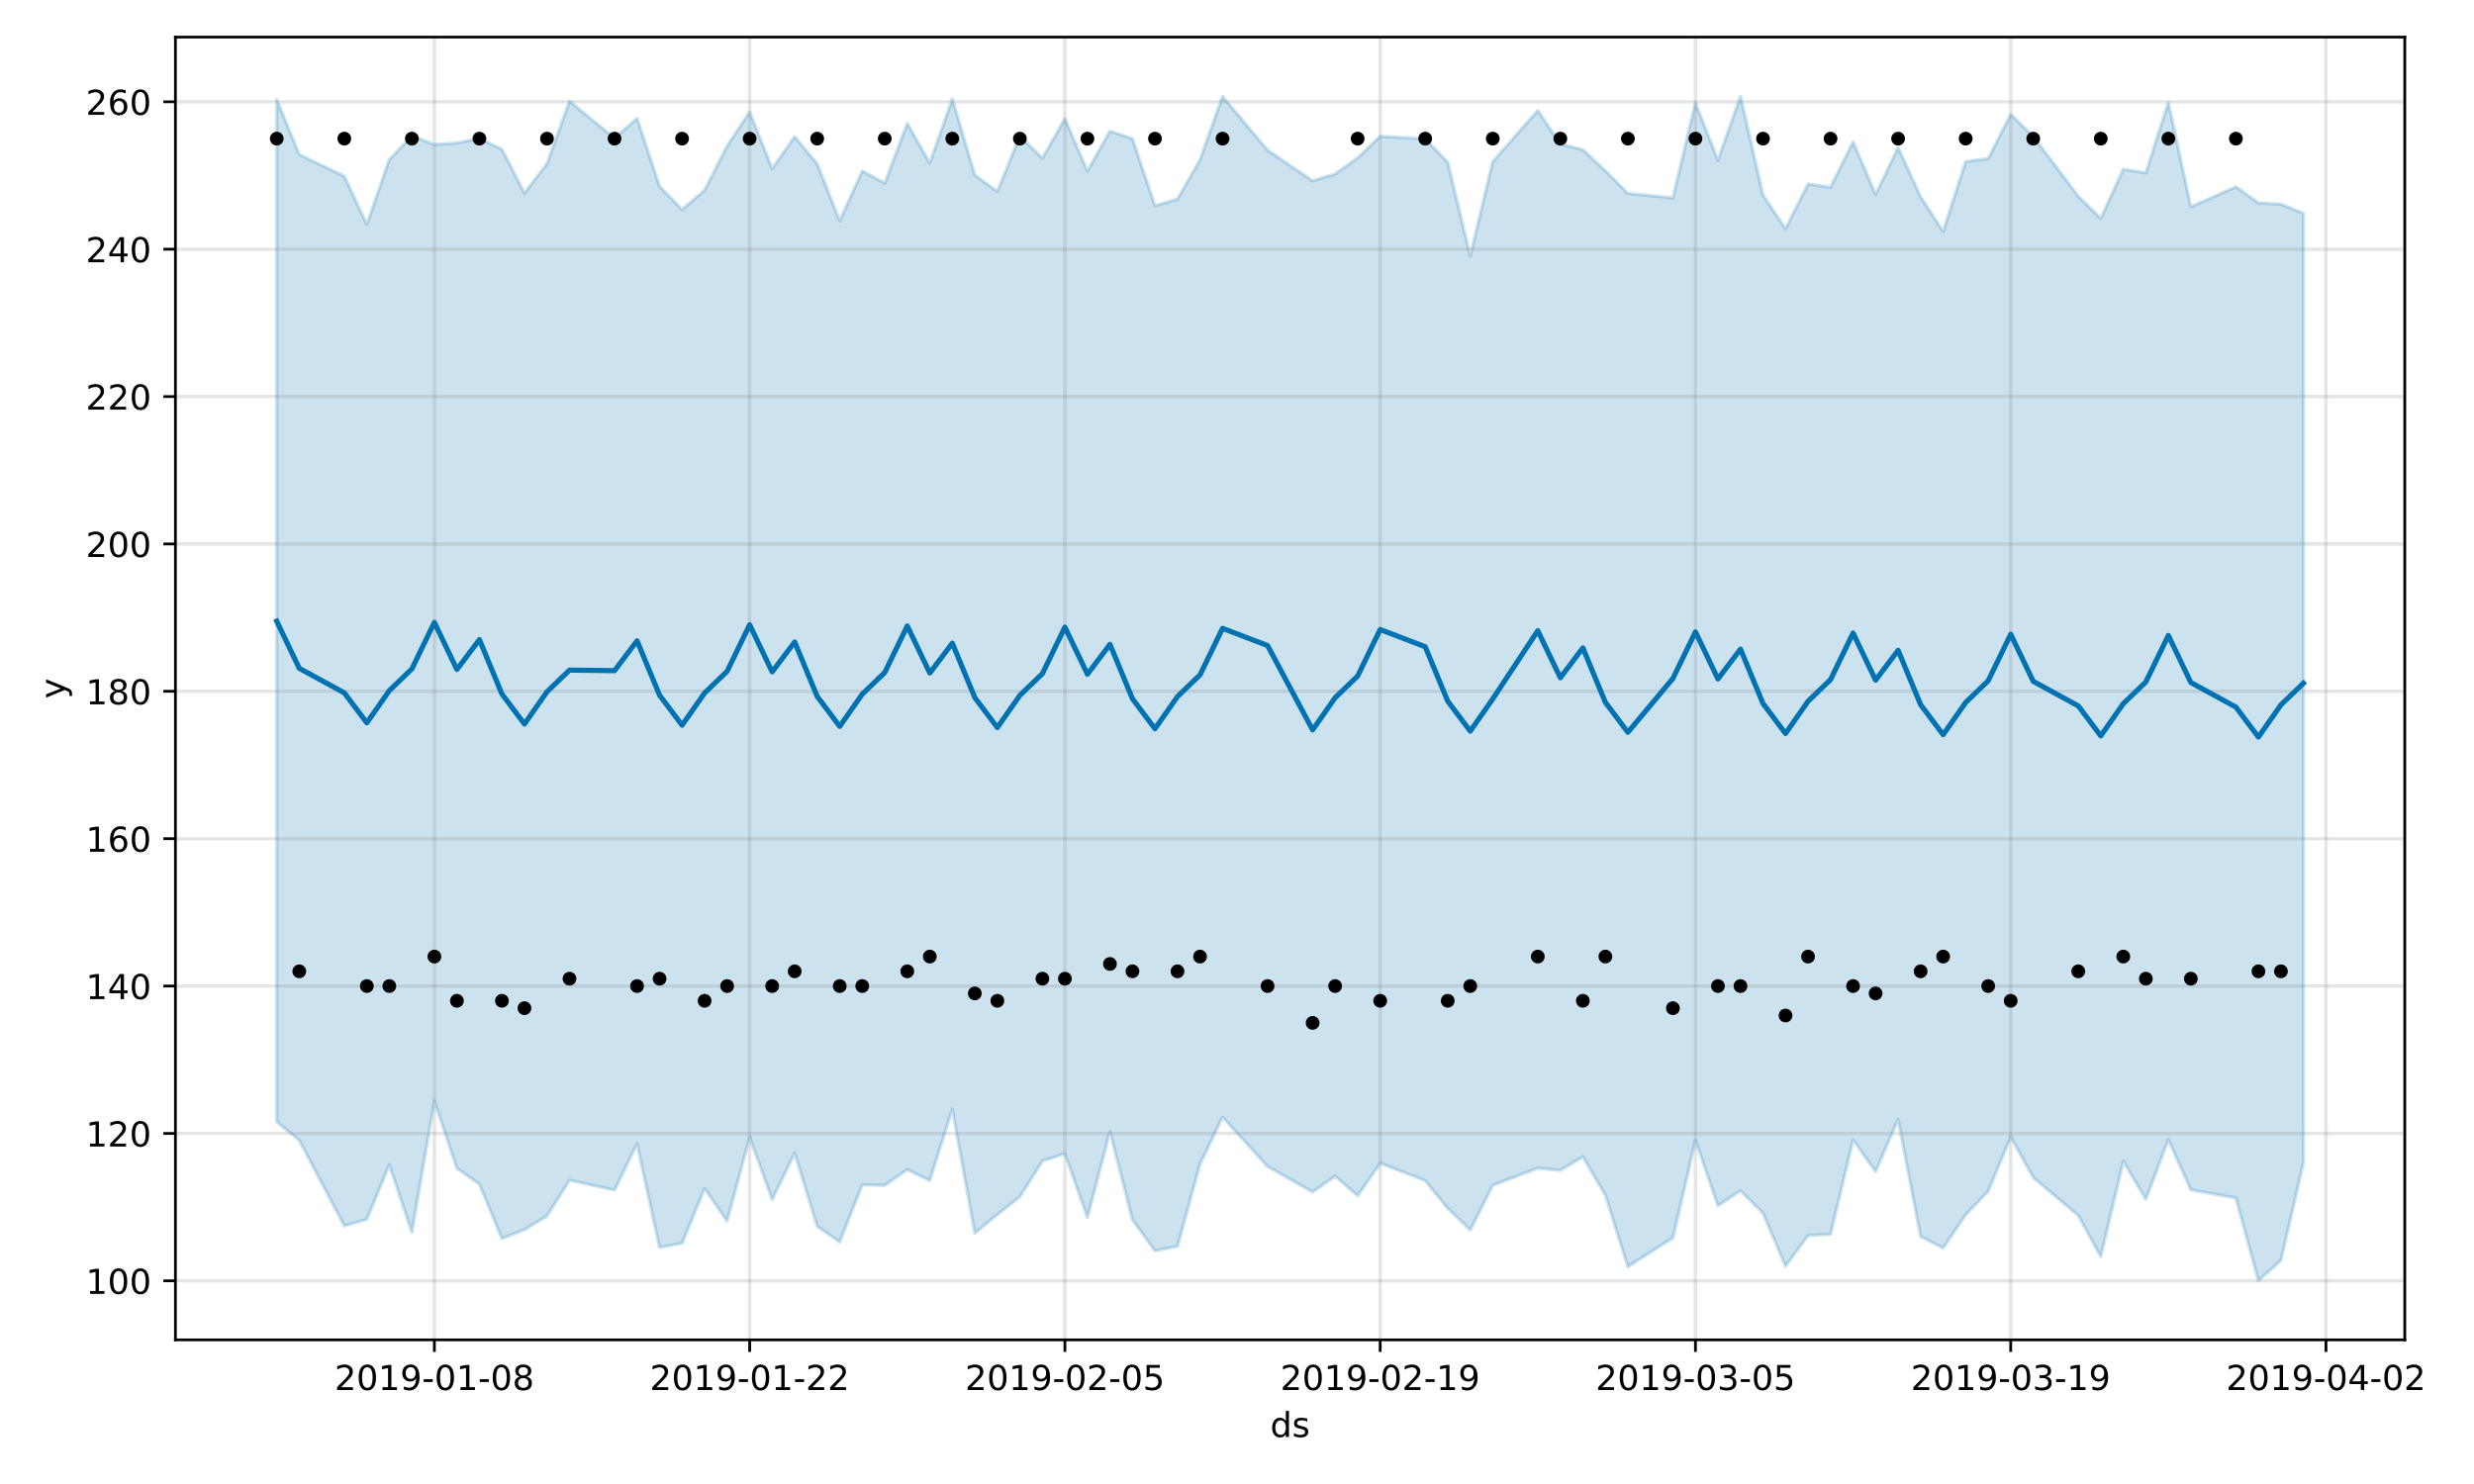 <?xml version="1.0" encoding="utf-8" standalone="no"?>
<!DOCTYPE svg PUBLIC "-//W3C//DTD SVG 1.1//EN"
  "http://www.w3.org/Graphics/SVG/1.1/DTD/svg11.dtd">
<!-- Created with matplotlib (https://matplotlib.org/) -->
<svg height="432pt" version="1.1" viewBox="0 0 720 432" width="720pt" xmlns="http://www.w3.org/2000/svg" xmlns:xlink="http://www.w3.org/1999/xlink">
 <defs>
  <style type="text/css">
*{stroke-linecap:butt;stroke-linejoin:round;}
  </style>
 </defs>
 <g id="figure_1">
  <g id="patch_1">
   <path d="M 0 432 
L 720 432 
L 720 0 
L 0 0 
z
" style="fill:#ffffff;"/>
  </g>
  <g id="axes_1">
   <g id="patch_2">
    <path d="M 51.05 390.04 
L 699.857 390.04 
L 699.857 10.8 
L 51.05 10.8 
z
" style="fill:#ffffff;"/>
   </g>
   <g id="PolyCollection_1">
    <defs>
     <path d="M 80.541 -403.03 
L 80.541 -105.46 
L 87.095 -100.039 
L 100.202 -75.129 
L 106.756 -77.044 
L 113.309 -92.947 
L 119.863 -73.281 
L 126.417 -111.48 
L 132.97 -91.926 
L 139.524 -87.283 
L 146.077 -71.433 
L 152.631 -74.046 
L 159.185 -78.02 
L 165.738 -88.431 
L 178.845 -85.555 
L 185.399 -98.997 
L 191.953 -68.84 
L 198.506 -70.115 
L 205.06 -86.053 
L 211.613 -76.535 
L 218.167 -100.979 
L 224.721 -82.832 
L 231.274 -96.32 
L 237.828 -75 
L 244.381 -70.479 
L 250.935 -87.095 
L 257.489 -86.94 
L 264.042 -91.542 
L 270.596 -88.337 
L 277.15 -109.154 
L 283.703 -73.017 
L 290.257 -78.432 
L 296.81 -83.593 
L 303.364 -94.031 
L 309.918 -96.159 
L 316.471 -77.633 
L 323.025 -102.592 
L 329.578 -76.885 
L 336.132 -67.895 
L 342.686 -69.216 
L 349.239 -93.147 
L 355.793 -106.796 
L 368.9 -92.428 
L 382.007 -85.01 
L 388.561 -89.626 
L 395.114 -83.886 
L 401.668 -93.404 
L 414.775 -88.315 
L 421.329 -80.243 
L 427.883 -73.927 
L 434.436 -86.96 
L 447.543 -91.951 
L 454.097 -91.284 
L 460.651 -95.271 
L 467.204 -84.074 
L 473.758 -63.28 
L 486.865 -71.653 
L 493.419 -100.089 
L 499.972 -80.992 
L 506.526 -85.397 
L 513.079 -78.845 
L 519.633 -63.409 
L 526.187 -72.339 
L 532.74 -72.717 
L 539.294 -100.194 
L 545.847 -90.958 
L 552.401 -106.144 
L 558.955 -72.054 
L 565.508 -68.696 
L 572.062 -78.36 
L 578.616 -85.208 
L 585.169 -101.041 
L 591.723 -89.226 
L 604.83 -78.15 
L 611.384 -66.229 
L 617.937 -93.939 
L 624.491 -82.879 
L 631.044 -100.218 
L 637.598 -85.642 
L 650.705 -83.25 
L 657.259 -59.198 
L 663.812 -65.113 
L 670.366 -93.577 
L 670.366 -369.866 
L 670.366 -369.866 
L 663.812 -372.567 
L 657.259 -372.938 
L 650.705 -377.635 
L 637.598 -371.772 
L 631.044 -402.118 
L 624.491 -381.661 
L 617.937 -382.753 
L 611.384 -368.405 
L 604.83 -374.875 
L 591.723 -392.244 
L 585.169 -398.717 
L 578.616 -385.826 
L 572.062 -384.979 
L 565.508 -364.605 
L 558.955 -374.681 
L 552.401 -389.046 
L 545.847 -375.37 
L 539.294 -390.71 
L 532.74 -377.487 
L 526.187 -378.436 
L 519.633 -365.385 
L 513.079 -375.199 
L 506.526 -403.962 
L 499.972 -385.351 
L 493.419 -402.072 
L 486.865 -374.401 
L 473.758 -375.692 
L 467.204 -382.285 
L 460.651 -388.446 
L 454.097 -390.025 
L 447.543 -399.835 
L 434.436 -384.951 
L 427.883 -357.462 
L 421.329 -384.762 
L 414.775 -391.568 
L 401.668 -392.331 
L 395.114 -386.023 
L 388.561 -381.368 
L 382.007 -379.358 
L 368.9 -388.289 
L 355.793 -403.935 
L 349.239 -385.492 
L 342.686 -374.034 
L 336.132 -372.124 
L 329.578 -391.599 
L 323.025 -393.832 
L 316.471 -382.192 
L 309.918 -397.452 
L 303.364 -385.923 
L 296.81 -392.442 
L 290.257 -376.255 
L 283.703 -381.021 
L 277.15 -403.171 
L 270.596 -384.507 
L 264.042 -396.059 
L 257.489 -378.69 
L 250.935 -382.223 
L 244.381 -367.702 
L 237.828 -384.284 
L 231.274 -392.219 
L 224.721 -382.894 
L 218.167 -399.423 
L 211.613 -389.481 
L 205.06 -376.66 
L 198.506 -370.951 
L 191.953 -377.8 
L 185.399 -397.533 
L 178.845 -391.732 
L 165.738 -402.547 
L 159.185 -384.329 
L 152.631 -375.755 
L 146.077 -388.558 
L 139.524 -391.673 
L 132.97 -390.38 
L 126.417 -389.922 
L 119.863 -392.42 
L 113.309 -385.573 
L 106.756 -366.655 
L 100.202 -380.716 
L 87.095 -386.988 
L 80.541 -403.03 
z
" id="m1eba29c463" style="stroke:#0072b2;stroke-opacity:0.2;"/>
    </defs>
    <g clip-path="url(#pa25996c917)">
     <use style="fill:#0072b2;fill-opacity:0.2;stroke:#0072b2;stroke-opacity:0.2;" x="0" xlink:href="#m1eba29c463" y="432"/>
    </g>
   </g>
   <g id="matplotlib.axis_1">
    <g id="xtick_1">
     <g id="line2d_1">
      <path clip-path="url(#pa25996c917)" d="M 126.417 390.04 
L 126.417 10.8 
" style="fill:none;stroke:#808080;stroke-linecap:square;stroke-opacity:0.2;"/>
     </g>
     <g id="line2d_2">
      <defs>
       <path d="M 0 0 
L 0 3.5 
" id="mb885c2f7fc" style="stroke:#000000;stroke-width:0.8;"/>
      </defs>
      <g>
       <use style="stroke:#000000;stroke-width:0.8;" x="126.417" xlink:href="#mb885c2f7fc" y="390.04"/>
      </g>
     </g>
     <g id="text_1">
      <!-- 2019-01-08 -->
      <defs>
       <path d="M 19.188 8.297 
L 53.609 8.297 
L 53.609 0 
L 7.328 0 
L 7.328 8.297 
Q 12.938 14.109 22.625 23.891 
Q 32.328 33.688 34.812 36.531 
Q 39.547 41.844 41.422 45.531 
Q 43.312 49.219 43.312 52.781 
Q 43.312 58.594 39.234 62.25 
Q 35.156 65.922 28.609 65.922 
Q 23.969 65.922 18.812 64.312 
Q 13.672 62.703 7.812 59.422 
L 7.812 69.391 
Q 13.766 71.781 18.938 73 
Q 24.125 74.219 28.422 74.219 
Q 39.75 74.219 46.484 68.547 
Q 53.219 62.891 53.219 53.422 
Q 53.219 48.922 51.531 44.891 
Q 49.859 40.875 45.406 35.406 
Q 44.188 33.984 37.641 27.219 
Q 31.109 20.453 19.188 8.297 
z
" id="DejaVuSans-50"/>
       <path d="M 31.781 66.406 
Q 24.172 66.406 20.328 58.906 
Q 16.5 51.422 16.5 36.375 
Q 16.5 21.391 20.328 13.891 
Q 24.172 6.391 31.781 6.391 
Q 39.453 6.391 43.281 13.891 
Q 47.125 21.391 47.125 36.375 
Q 47.125 51.422 43.281 58.906 
Q 39.453 66.406 31.781 66.406 
z
M 31.781 74.219 
Q 44.047 74.219 50.516 64.516 
Q 56.984 54.828 56.984 36.375 
Q 56.984 17.969 50.516 8.266 
Q 44.047 -1.422 31.781 -1.422 
Q 19.531 -1.422 13.062 8.266 
Q 6.594 17.969 6.594 36.375 
Q 6.594 54.828 13.062 64.516 
Q 19.531 74.219 31.781 74.219 
z
" id="DejaVuSans-48"/>
       <path d="M 12.406 8.297 
L 28.516 8.297 
L 28.516 63.922 
L 10.984 60.406 
L 10.984 69.391 
L 28.422 72.906 
L 38.281 72.906 
L 38.281 8.297 
L 54.391 8.297 
L 54.391 0 
L 12.406 0 
z
" id="DejaVuSans-49"/>
       <path d="M 10.984 1.516 
L 10.984 10.5 
Q 14.703 8.734 18.5 7.812 
Q 22.312 6.891 25.984 6.891 
Q 35.75 6.891 40.891 13.453 
Q 46.047 20.016 46.781 33.406 
Q 43.953 29.203 39.594 26.953 
Q 35.25 24.703 29.984 24.703 
Q 19.047 24.703 12.672 31.312 
Q 6.297 37.938 6.297 49.422 
Q 6.297 60.641 12.938 67.422 
Q 19.578 74.219 30.609 74.219 
Q 43.266 74.219 49.922 64.516 
Q 56.594 54.828 56.594 36.375 
Q 56.594 19.141 48.406 8.859 
Q 40.234 -1.422 26.422 -1.422 
Q 22.703 -1.422 18.891 -0.688 
Q 15.094 0.047 10.984 1.516 
z
M 30.609 32.422 
Q 37.25 32.422 41.125 36.953 
Q 45.016 41.5 45.016 49.422 
Q 45.016 57.281 41.125 61.844 
Q 37.25 66.406 30.609 66.406 
Q 23.969 66.406 20.094 61.844 
Q 16.219 57.281 16.219 49.422 
Q 16.219 41.5 20.094 36.953 
Q 23.969 32.422 30.609 32.422 
z
" id="DejaVuSans-57"/>
       <path d="M 4.891 31.391 
L 31.203 31.391 
L 31.203 23.391 
L 4.891 23.391 
z
" id="DejaVuSans-45"/>
       <path d="M 31.781 34.625 
Q 24.75 34.625 20.719 30.859 
Q 16.703 27.094 16.703 20.516 
Q 16.703 13.922 20.719 10.156 
Q 24.75 6.391 31.781 6.391 
Q 38.812 6.391 42.859 10.172 
Q 46.922 13.969 46.922 20.516 
Q 46.922 27.094 42.891 30.859 
Q 38.875 34.625 31.781 34.625 
z
M 21.922 38.812 
Q 15.578 40.375 12.031 44.719 
Q 8.5 49.078 8.5 55.328 
Q 8.5 64.062 14.719 69.141 
Q 20.953 74.219 31.781 74.219 
Q 42.672 74.219 48.875 69.141 
Q 55.078 64.062 55.078 55.328 
Q 55.078 49.078 51.531 44.719 
Q 48 40.375 41.703 38.812 
Q 48.828 37.156 52.797 32.312 
Q 56.781 27.484 56.781 20.516 
Q 56.781 9.906 50.312 4.234 
Q 43.844 -1.422 31.781 -1.422 
Q 19.734 -1.422 13.25 4.234 
Q 6.781 9.906 6.781 20.516 
Q 6.781 27.484 10.781 32.312 
Q 14.797 37.156 21.922 38.812 
z
M 18.312 54.391 
Q 18.312 48.734 21.844 45.562 
Q 25.391 42.391 31.781 42.391 
Q 38.141 42.391 41.719 45.562 
Q 45.312 48.734 45.312 54.391 
Q 45.312 60.062 41.719 63.234 
Q 38.141 66.406 31.781 66.406 
Q 25.391 66.406 21.844 63.234 
Q 18.312 60.062 18.312 54.391 
z
" id="DejaVuSans-56"/>
      </defs>
      <g transform="translate(97.359 404.638)scale(0.1 -0.1)">
       <use xlink:href="#DejaVuSans-50"/>
       <use x="63.623" xlink:href="#DejaVuSans-48"/>
       <use x="127.246" xlink:href="#DejaVuSans-49"/>
       <use x="190.869" xlink:href="#DejaVuSans-57"/>
       <use x="254.492" xlink:href="#DejaVuSans-45"/>
       <use x="290.576" xlink:href="#DejaVuSans-48"/>
       <use x="354.199" xlink:href="#DejaVuSans-49"/>
       <use x="417.822" xlink:href="#DejaVuSans-45"/>
       <use x="453.906" xlink:href="#DejaVuSans-48"/>
       <use x="517.529" xlink:href="#DejaVuSans-56"/>
      </g>
     </g>
    </g>
    <g id="xtick_2">
     <g id="line2d_3">
      <path clip-path="url(#pa25996c917)" d="M 218.167 390.04 
L 218.167 10.8 
" style="fill:none;stroke:#808080;stroke-linecap:square;stroke-opacity:0.2;"/>
     </g>
     <g id="line2d_4">
      <g>
       <use style="stroke:#000000;stroke-width:0.8;" x="218.167" xlink:href="#mb885c2f7fc" y="390.04"/>
      </g>
     </g>
     <g id="text_2">
      <!-- 2019-01-22 -->
      <g transform="translate(189.109 404.638)scale(0.1 -0.1)">
       <use xlink:href="#DejaVuSans-50"/>
       <use x="63.623" xlink:href="#DejaVuSans-48"/>
       <use x="127.246" xlink:href="#DejaVuSans-49"/>
       <use x="190.869" xlink:href="#DejaVuSans-57"/>
       <use x="254.492" xlink:href="#DejaVuSans-45"/>
       <use x="290.576" xlink:href="#DejaVuSans-48"/>
       <use x="354.199" xlink:href="#DejaVuSans-49"/>
       <use x="417.822" xlink:href="#DejaVuSans-45"/>
       <use x="453.906" xlink:href="#DejaVuSans-50"/>
       <use x="517.529" xlink:href="#DejaVuSans-50"/>
      </g>
     </g>
    </g>
    <g id="xtick_3">
     <g id="line2d_5">
      <path clip-path="url(#pa25996c917)" d="M 309.918 390.04 
L 309.918 10.8 
" style="fill:none;stroke:#808080;stroke-linecap:square;stroke-opacity:0.2;"/>
     </g>
     <g id="line2d_6">
      <g>
       <use style="stroke:#000000;stroke-width:0.8;" x="309.918" xlink:href="#mb885c2f7fc" y="390.04"/>
      </g>
     </g>
     <g id="text_3">
      <!-- 2019-02-05 -->
      <defs>
       <path d="M 10.797 72.906 
L 49.516 72.906 
L 49.516 64.594 
L 19.828 64.594 
L 19.828 46.734 
Q 21.969 47.469 24.109 47.828 
Q 26.266 48.188 28.422 48.188 
Q 40.625 48.188 47.75 41.5 
Q 54.891 34.812 54.891 23.391 
Q 54.891 11.625 47.562 5.094 
Q 40.234 -1.422 26.906 -1.422 
Q 22.312 -1.422 17.547 -0.641 
Q 12.797 0.141 7.719 1.703 
L 7.719 11.625 
Q 12.109 9.234 16.797 8.062 
Q 21.484 6.891 26.703 6.891 
Q 35.156 6.891 40.078 11.328 
Q 45.016 15.766 45.016 23.391 
Q 45.016 31 40.078 35.438 
Q 35.156 39.891 26.703 39.891 
Q 22.75 39.891 18.812 39.016 
Q 14.891 38.141 10.797 36.281 
z
" id="DejaVuSans-53"/>
      </defs>
      <g transform="translate(280.86 404.638)scale(0.1 -0.1)">
       <use xlink:href="#DejaVuSans-50"/>
       <use x="63.623" xlink:href="#DejaVuSans-48"/>
       <use x="127.246" xlink:href="#DejaVuSans-49"/>
       <use x="190.869" xlink:href="#DejaVuSans-57"/>
       <use x="254.492" xlink:href="#DejaVuSans-45"/>
       <use x="290.576" xlink:href="#DejaVuSans-48"/>
       <use x="354.199" xlink:href="#DejaVuSans-50"/>
       <use x="417.822" xlink:href="#DejaVuSans-45"/>
       <use x="453.906" xlink:href="#DejaVuSans-48"/>
       <use x="517.529" xlink:href="#DejaVuSans-53"/>
      </g>
     </g>
    </g>
    <g id="xtick_4">
     <g id="line2d_7">
      <path clip-path="url(#pa25996c917)" d="M 401.668 390.04 
L 401.668 10.8 
" style="fill:none;stroke:#808080;stroke-linecap:square;stroke-opacity:0.2;"/>
     </g>
     <g id="line2d_8">
      <g>
       <use style="stroke:#000000;stroke-width:0.8;" x="401.668" xlink:href="#mb885c2f7fc" y="390.04"/>
      </g>
     </g>
     <g id="text_4">
      <!-- 2019-02-19 -->
      <g transform="translate(372.61 404.638)scale(0.1 -0.1)">
       <use xlink:href="#DejaVuSans-50"/>
       <use x="63.623" xlink:href="#DejaVuSans-48"/>
       <use x="127.246" xlink:href="#DejaVuSans-49"/>
       <use x="190.869" xlink:href="#DejaVuSans-57"/>
       <use x="254.492" xlink:href="#DejaVuSans-45"/>
       <use x="290.576" xlink:href="#DejaVuSans-48"/>
       <use x="354.199" xlink:href="#DejaVuSans-50"/>
       <use x="417.822" xlink:href="#DejaVuSans-45"/>
       <use x="453.906" xlink:href="#DejaVuSans-49"/>
       <use x="517.529" xlink:href="#DejaVuSans-57"/>
      </g>
     </g>
    </g>
    <g id="xtick_5">
     <g id="line2d_9">
      <path clip-path="url(#pa25996c917)" d="M 493.419 390.04 
L 493.419 10.8 
" style="fill:none;stroke:#808080;stroke-linecap:square;stroke-opacity:0.2;"/>
     </g>
     <g id="line2d_10">
      <g>
       <use style="stroke:#000000;stroke-width:0.8;" x="493.419" xlink:href="#mb885c2f7fc" y="390.04"/>
      </g>
     </g>
     <g id="text_5">
      <!-- 2019-03-05 -->
      <defs>
       <path d="M 40.578 39.312 
Q 47.656 37.797 51.625 33 
Q 55.609 28.219 55.609 21.188 
Q 55.609 10.406 48.188 4.484 
Q 40.766 -1.422 27.094 -1.422 
Q 22.516 -1.422 17.656 -0.516 
Q 12.797 0.391 7.625 2.203 
L 7.625 11.719 
Q 11.719 9.328 16.594 8.109 
Q 21.484 6.891 26.812 6.891 
Q 36.078 6.891 40.938 10.547 
Q 45.797 14.203 45.797 21.188 
Q 45.797 27.641 41.281 31.266 
Q 36.766 34.906 28.719 34.906 
L 20.219 34.906 
L 20.219 43.016 
L 29.109 43.016 
Q 36.375 43.016 40.234 45.922 
Q 44.094 48.828 44.094 54.297 
Q 44.094 59.906 40.109 62.906 
Q 36.141 65.922 28.719 65.922 
Q 24.656 65.922 20.016 65.031 
Q 15.375 64.156 9.812 62.312 
L 9.812 71.094 
Q 15.438 72.656 20.344 73.438 
Q 25.25 74.219 29.594 74.219 
Q 40.828 74.219 47.359 69.109 
Q 53.906 64.016 53.906 55.328 
Q 53.906 49.266 50.438 45.094 
Q 46.969 40.922 40.578 39.312 
z
" id="DejaVuSans-51"/>
      </defs>
      <g transform="translate(464.361 404.638)scale(0.1 -0.1)">
       <use xlink:href="#DejaVuSans-50"/>
       <use x="63.623" xlink:href="#DejaVuSans-48"/>
       <use x="127.246" xlink:href="#DejaVuSans-49"/>
       <use x="190.869" xlink:href="#DejaVuSans-57"/>
       <use x="254.492" xlink:href="#DejaVuSans-45"/>
       <use x="290.576" xlink:href="#DejaVuSans-48"/>
       <use x="354.199" xlink:href="#DejaVuSans-51"/>
       <use x="417.822" xlink:href="#DejaVuSans-45"/>
       <use x="453.906" xlink:href="#DejaVuSans-48"/>
       <use x="517.529" xlink:href="#DejaVuSans-53"/>
      </g>
     </g>
    </g>
    <g id="xtick_6">
     <g id="line2d_11">
      <path clip-path="url(#pa25996c917)" d="M 585.169 390.04 
L 585.169 10.8 
" style="fill:none;stroke:#808080;stroke-linecap:square;stroke-opacity:0.2;"/>
     </g>
     <g id="line2d_12">
      <g>
       <use style="stroke:#000000;stroke-width:0.8;" x="585.169" xlink:href="#mb885c2f7fc" y="390.04"/>
      </g>
     </g>
     <g id="text_6">
      <!-- 2019-03-19 -->
      <g transform="translate(556.111 404.638)scale(0.1 -0.1)">
       <use xlink:href="#DejaVuSans-50"/>
       <use x="63.623" xlink:href="#DejaVuSans-48"/>
       <use x="127.246" xlink:href="#DejaVuSans-49"/>
       <use x="190.869" xlink:href="#DejaVuSans-57"/>
       <use x="254.492" xlink:href="#DejaVuSans-45"/>
       <use x="290.576" xlink:href="#DejaVuSans-48"/>
       <use x="354.199" xlink:href="#DejaVuSans-51"/>
       <use x="417.822" xlink:href="#DejaVuSans-45"/>
       <use x="453.906" xlink:href="#DejaVuSans-49"/>
       <use x="517.529" xlink:href="#DejaVuSans-57"/>
      </g>
     </g>
    </g>
    <g id="xtick_7">
     <g id="line2d_13">
      <path clip-path="url(#pa25996c917)" d="M 676.92 390.04 
L 676.92 10.8 
" style="fill:none;stroke:#808080;stroke-linecap:square;stroke-opacity:0.2;"/>
     </g>
     <g id="line2d_14">
      <g>
       <use style="stroke:#000000;stroke-width:0.8;" x="676.92" xlink:href="#mb885c2f7fc" y="390.04"/>
      </g>
     </g>
     <g id="text_7">
      <!-- 2019-04-02 -->
      <defs>
       <path d="M 37.797 64.312 
L 12.891 25.391 
L 37.797 25.391 
z
M 35.203 72.906 
L 47.609 72.906 
L 47.609 25.391 
L 58.016 25.391 
L 58.016 17.188 
L 47.609 17.188 
L 47.609 0 
L 37.797 0 
L 37.797 17.188 
L 4.891 17.188 
L 4.891 26.703 
z
" id="DejaVuSans-52"/>
      </defs>
      <g transform="translate(647.862 404.638)scale(0.1 -0.1)">
       <use xlink:href="#DejaVuSans-50"/>
       <use x="63.623" xlink:href="#DejaVuSans-48"/>
       <use x="127.246" xlink:href="#DejaVuSans-49"/>
       <use x="190.869" xlink:href="#DejaVuSans-57"/>
       <use x="254.492" xlink:href="#DejaVuSans-45"/>
       <use x="290.576" xlink:href="#DejaVuSans-48"/>
       <use x="354.199" xlink:href="#DejaVuSans-52"/>
       <use x="417.822" xlink:href="#DejaVuSans-45"/>
       <use x="453.906" xlink:href="#DejaVuSans-48"/>
       <use x="517.529" xlink:href="#DejaVuSans-50"/>
      </g>
     </g>
    </g>
    <g id="text_8">
     <!-- ds -->
     <defs>
      <path d="M 45.406 46.391 
L 45.406 75.984 
L 54.391 75.984 
L 54.391 0 
L 45.406 0 
L 45.406 8.203 
Q 42.578 3.328 38.25 0.953 
Q 33.938 -1.422 27.875 -1.422 
Q 17.969 -1.422 11.734 6.484 
Q 5.516 14.406 5.516 27.297 
Q 5.516 40.188 11.734 48.094 
Q 17.969 56 27.875 56 
Q 33.938 56 38.25 53.625 
Q 42.578 51.266 45.406 46.391 
z
M 14.797 27.297 
Q 14.797 17.391 18.875 11.75 
Q 22.953 6.109 30.078 6.109 
Q 37.203 6.109 41.297 11.75 
Q 45.406 17.391 45.406 27.297 
Q 45.406 37.203 41.297 42.844 
Q 37.203 48.484 30.078 48.484 
Q 22.953 48.484 18.875 42.844 
Q 14.797 37.203 14.797 27.297 
z
" id="DejaVuSans-100"/>
      <path d="M 44.281 53.078 
L 44.281 44.578 
Q 40.484 46.531 36.375 47.5 
Q 32.281 48.484 27.875 48.484 
Q 21.188 48.484 17.844 46.438 
Q 14.5 44.391 14.5 40.281 
Q 14.5 37.156 16.891 35.375 
Q 19.281 33.594 26.516 31.984 
L 29.594 31.297 
Q 39.156 29.25 43.188 25.516 
Q 47.219 21.781 47.219 15.094 
Q 47.219 7.469 41.188 3.016 
Q 35.156 -1.422 24.609 -1.422 
Q 20.219 -1.422 15.453 -0.562 
Q 10.688 0.297 5.422 2 
L 5.422 11.281 
Q 10.406 8.688 15.234 7.391 
Q 20.062 6.109 24.812 6.109 
Q 31.156 6.109 34.562 8.281 
Q 37.984 10.453 37.984 14.406 
Q 37.984 18.062 35.516 20.016 
Q 33.062 21.969 24.703 23.781 
L 21.578 24.516 
Q 13.234 26.266 9.516 29.906 
Q 5.812 33.547 5.812 39.891 
Q 5.812 47.609 11.281 51.797 
Q 16.75 56 26.812 56 
Q 31.781 56 36.172 55.266 
Q 40.578 54.547 44.281 53.078 
z
" id="DejaVuSans-115"/>
     </defs>
     <g transform="translate(369.675 418.317)scale(0.1 -0.1)">
      <use xlink:href="#DejaVuSans-100"/>
      <use x="63.477" xlink:href="#DejaVuSans-115"/>
     </g>
    </g>
   </g>
   <g id="matplotlib.axis_2">
    <g id="ytick_1">
     <g id="line2d_15">
      <path clip-path="url(#pa25996c917)" d="M 51.05 372.849 
L 699.857 372.849 
" style="fill:none;stroke:#808080;stroke-linecap:square;stroke-opacity:0.2;"/>
     </g>
     <g id="line2d_16">
      <defs>
       <path d="M 0 0 
L -3.5 0 
" id="m7970e49d4a" style="stroke:#000000;stroke-width:0.8;"/>
      </defs>
      <g>
       <use style="stroke:#000000;stroke-width:0.8;" x="51.05" xlink:href="#m7970e49d4a" y="372.849"/>
      </g>
     </g>
     <g id="text_9">
      <!-- 100 -->
      <g transform="translate(24.962 376.648)scale(0.1 -0.1)">
       <use xlink:href="#DejaVuSans-49"/>
       <use x="63.623" xlink:href="#DejaVuSans-48"/>
       <use x="127.246" xlink:href="#DejaVuSans-48"/>
      </g>
     </g>
    </g>
    <g id="ytick_2">
     <g id="line2d_17">
      <path clip-path="url(#pa25996c917)" d="M 51.05 329.947 
L 699.857 329.947 
" style="fill:none;stroke:#808080;stroke-linecap:square;stroke-opacity:0.2;"/>
     </g>
     <g id="line2d_18">
      <g>
       <use style="stroke:#000000;stroke-width:0.8;" x="51.05" xlink:href="#m7970e49d4a" y="329.947"/>
      </g>
     </g>
     <g id="text_10">
      <!-- 120 -->
      <g transform="translate(24.962 333.746)scale(0.1 -0.1)">
       <use xlink:href="#DejaVuSans-49"/>
       <use x="63.623" xlink:href="#DejaVuSans-50"/>
       <use x="127.246" xlink:href="#DejaVuSans-48"/>
      </g>
     </g>
    </g>
    <g id="ytick_3">
     <g id="line2d_19">
      <path clip-path="url(#pa25996c917)" d="M 51.05 287.045 
L 699.857 287.045 
" style="fill:none;stroke:#808080;stroke-linecap:square;stroke-opacity:0.2;"/>
     </g>
     <g id="line2d_20">
      <g>
       <use style="stroke:#000000;stroke-width:0.8;" x="51.05" xlink:href="#m7970e49d4a" y="287.045"/>
      </g>
     </g>
     <g id="text_11">
      <!-- 140 -->
      <g transform="translate(24.962 290.844)scale(0.1 -0.1)">
       <use xlink:href="#DejaVuSans-49"/>
       <use x="63.623" xlink:href="#DejaVuSans-52"/>
       <use x="127.246" xlink:href="#DejaVuSans-48"/>
      </g>
     </g>
    </g>
    <g id="ytick_4">
     <g id="line2d_21">
      <path clip-path="url(#pa25996c917)" d="M 51.05 244.143 
L 699.857 244.143 
" style="fill:none;stroke:#808080;stroke-linecap:square;stroke-opacity:0.2;"/>
     </g>
     <g id="line2d_22">
      <g>
       <use style="stroke:#000000;stroke-width:0.8;" x="51.05" xlink:href="#m7970e49d4a" y="244.143"/>
      </g>
     </g>
     <g id="text_12">
      <!-- 160 -->
      <defs>
       <path d="M 33.016 40.375 
Q 26.375 40.375 22.484 35.828 
Q 18.609 31.297 18.609 23.391 
Q 18.609 15.531 22.484 10.953 
Q 26.375 6.391 33.016 6.391 
Q 39.656 6.391 43.531 10.953 
Q 47.406 15.531 47.406 23.391 
Q 47.406 31.297 43.531 35.828 
Q 39.656 40.375 33.016 40.375 
z
M 52.594 71.297 
L 52.594 62.312 
Q 48.875 64.062 45.094 64.984 
Q 41.312 65.922 37.594 65.922 
Q 27.828 65.922 22.672 59.328 
Q 17.531 52.734 16.797 39.406 
Q 19.672 43.656 24.016 45.922 
Q 28.375 48.188 33.594 48.188 
Q 44.578 48.188 50.953 41.516 
Q 57.328 34.859 57.328 23.391 
Q 57.328 12.156 50.688 5.359 
Q 44.047 -1.422 33.016 -1.422 
Q 20.359 -1.422 13.672 8.266 
Q 6.984 17.969 6.984 36.375 
Q 6.984 53.656 15.188 63.938 
Q 23.391 74.219 37.203 74.219 
Q 40.922 74.219 44.703 73.484 
Q 48.484 72.75 52.594 71.297 
z
" id="DejaVuSans-54"/>
      </defs>
      <g transform="translate(24.962 247.942)scale(0.1 -0.1)">
       <use xlink:href="#DejaVuSans-49"/>
       <use x="63.623" xlink:href="#DejaVuSans-54"/>
       <use x="127.246" xlink:href="#DejaVuSans-48"/>
      </g>
     </g>
    </g>
    <g id="ytick_5">
     <g id="line2d_23">
      <path clip-path="url(#pa25996c917)" d="M 51.05 201.241 
L 699.857 201.241 
" style="fill:none;stroke:#808080;stroke-linecap:square;stroke-opacity:0.2;"/>
     </g>
     <g id="line2d_24">
      <g>
       <use style="stroke:#000000;stroke-width:0.8;" x="51.05" xlink:href="#m7970e49d4a" y="201.241"/>
      </g>
     </g>
     <g id="text_13">
      <!-- 180 -->
      <g transform="translate(24.962 205.04)scale(0.1 -0.1)">
       <use xlink:href="#DejaVuSans-49"/>
       <use x="63.623" xlink:href="#DejaVuSans-56"/>
       <use x="127.246" xlink:href="#DejaVuSans-48"/>
      </g>
     </g>
    </g>
    <g id="ytick_6">
     <g id="line2d_25">
      <path clip-path="url(#pa25996c917)" d="M 51.05 158.339 
L 699.857 158.339 
" style="fill:none;stroke:#808080;stroke-linecap:square;stroke-opacity:0.2;"/>
     </g>
     <g id="line2d_26">
      <g>
       <use style="stroke:#000000;stroke-width:0.8;" x="51.05" xlink:href="#m7970e49d4a" y="158.339"/>
      </g>
     </g>
     <g id="text_14">
      <!-- 200 -->
      <g transform="translate(24.962 162.138)scale(0.1 -0.1)">
       <use xlink:href="#DejaVuSans-50"/>
       <use x="63.623" xlink:href="#DejaVuSans-48"/>
       <use x="127.246" xlink:href="#DejaVuSans-48"/>
      </g>
     </g>
    </g>
    <g id="ytick_7">
     <g id="line2d_27">
      <path clip-path="url(#pa25996c917)" d="M 51.05 115.437 
L 699.857 115.437 
" style="fill:none;stroke:#808080;stroke-linecap:square;stroke-opacity:0.2;"/>
     </g>
     <g id="line2d_28">
      <g>
       <use style="stroke:#000000;stroke-width:0.8;" x="51.05" xlink:href="#m7970e49d4a" y="115.437"/>
      </g>
     </g>
     <g id="text_15">
      <!-- 220 -->
      <g transform="translate(24.962 119.237)scale(0.1 -0.1)">
       <use xlink:href="#DejaVuSans-50"/>
       <use x="63.623" xlink:href="#DejaVuSans-50"/>
       <use x="127.246" xlink:href="#DejaVuSans-48"/>
      </g>
     </g>
    </g>
    <g id="ytick_8">
     <g id="line2d_29">
      <path clip-path="url(#pa25996c917)" d="M 51.05 72.535 
L 699.857 72.535 
" style="fill:none;stroke:#808080;stroke-linecap:square;stroke-opacity:0.2;"/>
     </g>
     <g id="line2d_30">
      <g>
       <use style="stroke:#000000;stroke-width:0.8;" x="51.05" xlink:href="#m7970e49d4a" y="72.535"/>
      </g>
     </g>
     <g id="text_16">
      <!-- 240 -->
      <g transform="translate(24.962 76.335)scale(0.1 -0.1)">
       <use xlink:href="#DejaVuSans-50"/>
       <use x="63.623" xlink:href="#DejaVuSans-52"/>
       <use x="127.246" xlink:href="#DejaVuSans-48"/>
      </g>
     </g>
    </g>
    <g id="ytick_9">
     <g id="line2d_31">
      <path clip-path="url(#pa25996c917)" d="M 51.05 29.634 
L 699.857 29.634 
" style="fill:none;stroke:#808080;stroke-linecap:square;stroke-opacity:0.2;"/>
     </g>
     <g id="line2d_32">
      <g>
       <use style="stroke:#000000;stroke-width:0.8;" x="51.05" xlink:href="#m7970e49d4a" y="29.634"/>
      </g>
     </g>
     <g id="text_17">
      <!-- 260 -->
      <g transform="translate(24.962 33.433)scale(0.1 -0.1)">
       <use xlink:href="#DejaVuSans-50"/>
       <use x="63.623" xlink:href="#DejaVuSans-54"/>
       <use x="127.246" xlink:href="#DejaVuSans-48"/>
      </g>
     </g>
    </g>
    <g id="text_18">
     <!-- y -->
     <defs>
      <path d="M 32.172 -5.078 
Q 28.375 -14.844 24.75 -17.812 
Q 21.141 -20.797 15.094 -20.797 
L 7.906 -20.797 
L 7.906 -13.281 
L 13.188 -13.281 
Q 16.891 -13.281 18.938 -11.516 
Q 21 -9.766 23.484 -3.219 
L 25.094 0.875 
L 2.984 54.688 
L 12.5 54.688 
L 29.594 11.922 
L 46.688 54.688 
L 56.203 54.688 
z
" id="DejaVuSans-121"/>
     </defs>
     <g transform="translate(18.883 203.379)rotate(-90)scale(0.1 -0.1)">
      <use xlink:href="#DejaVuSans-121"/>
     </g>
    </g>
   </g>
   <g id="line2d_33">
    <defs>
     <path d="M 0 1.5 
C 0.398 1.5 0.779 1.342 1.061 1.061 
C 1.342 0.779 1.5 0.398 1.5 0 
C 1.5 -0.398 1.342 -0.779 1.061 -1.061 
C 0.779 -1.342 0.398 -1.5 0 -1.5 
C -0.398 -1.5 -0.779 -1.342 -1.061 -1.061 
C -1.342 -0.779 -1.5 -0.398 -1.5 0 
C -1.5 0.398 -1.342 0.779 -1.061 1.061 
C -0.779 1.342 -0.398 1.5 0 1.5 
z
" id="m00601240db" style="stroke:#000000;"/>
    </defs>
    <g clip-path="url(#pa25996c917)">
     <use style="stroke:#000000;" x="80.541" xlink:href="#m00601240db" y="40.359"/>
     <use style="stroke:#000000;" x="87.095" xlink:href="#m00601240db" y="282.755"/>
     <use style="stroke:#000000;" x="100.202" xlink:href="#m00601240db" y="40.359"/>
     <use style="stroke:#000000;" x="106.756" xlink:href="#m00601240db" y="287.045"/>
     <use style="stroke:#000000;" x="113.309" xlink:href="#m00601240db" y="287.045"/>
     <use style="stroke:#000000;" x="119.863" xlink:href="#m00601240db" y="40.359"/>
     <use style="stroke:#000000;" x="126.417" xlink:href="#m00601240db" y="278.464"/>
     <use style="stroke:#000000;" x="132.97" xlink:href="#m00601240db" y="291.335"/>
     <use style="stroke:#000000;" x="139.524" xlink:href="#m00601240db" y="40.359"/>
     <use style="stroke:#000000;" x="146.077" xlink:href="#m00601240db" y="291.335"/>
     <use style="stroke:#000000;" x="152.631" xlink:href="#m00601240db" y="293.48"/>
     <use style="stroke:#000000;" x="159.185" xlink:href="#m00601240db" y="40.359"/>
     <use style="stroke:#000000;" x="165.738" xlink:href="#m00601240db" y="284.9"/>
     <use style="stroke:#000000;" x="178.845" xlink:href="#m00601240db" y="40.359"/>
     <use style="stroke:#000000;" x="185.399" xlink:href="#m00601240db" y="287.045"/>
     <use style="stroke:#000000;" x="191.953" xlink:href="#m00601240db" y="284.9"/>
     <use style="stroke:#000000;" x="198.506" xlink:href="#m00601240db" y="40.359"/>
     <use style="stroke:#000000;" x="205.06" xlink:href="#m00601240db" y="291.335"/>
     <use style="stroke:#000000;" x="211.613" xlink:href="#m00601240db" y="287.045"/>
     <use style="stroke:#000000;" x="218.167" xlink:href="#m00601240db" y="40.359"/>
     <use style="stroke:#000000;" x="224.721" xlink:href="#m00601240db" y="287.045"/>
     <use style="stroke:#000000;" x="231.274" xlink:href="#m00601240db" y="282.755"/>
     <use style="stroke:#000000;" x="237.828" xlink:href="#m00601240db" y="40.359"/>
     <use style="stroke:#000000;" x="244.381" xlink:href="#m00601240db" y="287.045"/>
     <use style="stroke:#000000;" x="250.935" xlink:href="#m00601240db" y="287.045"/>
     <use style="stroke:#000000;" x="257.489" xlink:href="#m00601240db" y="40.359"/>
     <use style="stroke:#000000;" x="264.042" xlink:href="#m00601240db" y="282.755"/>
     <use style="stroke:#000000;" x="270.596" xlink:href="#m00601240db" y="278.464"/>
     <use style="stroke:#000000;" x="277.15" xlink:href="#m00601240db" y="40.359"/>
     <use style="stroke:#000000;" x="283.703" xlink:href="#m00601240db" y="289.19"/>
     <use style="stroke:#000000;" x="290.257" xlink:href="#m00601240db" y="291.335"/>
     <use style="stroke:#000000;" x="296.81" xlink:href="#m00601240db" y="40.359"/>
     <use style="stroke:#000000;" x="303.364" xlink:href="#m00601240db" y="284.9"/>
     <use style="stroke:#000000;" x="309.918" xlink:href="#m00601240db" y="284.9"/>
     <use style="stroke:#000000;" x="316.471" xlink:href="#m00601240db" y="40.359"/>
     <use style="stroke:#000000;" x="323.025" xlink:href="#m00601240db" y="280.61"/>
     <use style="stroke:#000000;" x="329.578" xlink:href="#m00601240db" y="282.755"/>
     <use style="stroke:#000000;" x="336.132" xlink:href="#m00601240db" y="40.359"/>
     <use style="stroke:#000000;" x="342.686" xlink:href="#m00601240db" y="282.755"/>
     <use style="stroke:#000000;" x="349.239" xlink:href="#m00601240db" y="278.464"/>
     <use style="stroke:#000000;" x="355.793" xlink:href="#m00601240db" y="40.359"/>
     <use style="stroke:#000000;" x="368.9" xlink:href="#m00601240db" y="287.045"/>
     <use style="stroke:#000000;" x="382.007" xlink:href="#m00601240db" y="297.77"/>
     <use style="stroke:#000000;" x="388.561" xlink:href="#m00601240db" y="287.045"/>
     <use style="stroke:#000000;" x="395.114" xlink:href="#m00601240db" y="40.359"/>
     <use style="stroke:#000000;" x="401.668" xlink:href="#m00601240db" y="291.335"/>
     <use style="stroke:#000000;" x="414.775" xlink:href="#m00601240db" y="40.359"/>
     <use style="stroke:#000000;" x="421.329" xlink:href="#m00601240db" y="291.335"/>
     <use style="stroke:#000000;" x="427.883" xlink:href="#m00601240db" y="287.045"/>
     <use style="stroke:#000000;" x="434.436" xlink:href="#m00601240db" y="40.359"/>
     <use style="stroke:#000000;" x="447.543" xlink:href="#m00601240db" y="278.464"/>
     <use style="stroke:#000000;" x="454.097" xlink:href="#m00601240db" y="40.359"/>
     <use style="stroke:#000000;" x="460.651" xlink:href="#m00601240db" y="291.335"/>
     <use style="stroke:#000000;" x="467.204" xlink:href="#m00601240db" y="278.464"/>
     <use style="stroke:#000000;" x="473.758" xlink:href="#m00601240db" y="40.359"/>
     <use style="stroke:#000000;" x="486.865" xlink:href="#m00601240db" y="293.48"/>
     <use style="stroke:#000000;" x="493.419" xlink:href="#m00601240db" y="40.359"/>
     <use style="stroke:#000000;" x="499.972" xlink:href="#m00601240db" y="287.045"/>
     <use style="stroke:#000000;" x="506.526" xlink:href="#m00601240db" y="287.045"/>
     <use style="stroke:#000000;" x="513.079" xlink:href="#m00601240db" y="40.359"/>
     <use style="stroke:#000000;" x="519.633" xlink:href="#m00601240db" y="295.625"/>
     <use style="stroke:#000000;" x="526.187" xlink:href="#m00601240db" y="278.464"/>
     <use style="stroke:#000000;" x="532.74" xlink:href="#m00601240db" y="40.359"/>
     <use style="stroke:#000000;" x="539.294" xlink:href="#m00601240db" y="287.045"/>
     <use style="stroke:#000000;" x="545.847" xlink:href="#m00601240db" y="289.19"/>
     <use style="stroke:#000000;" x="552.401" xlink:href="#m00601240db" y="40.359"/>
     <use style="stroke:#000000;" x="558.955" xlink:href="#m00601240db" y="282.755"/>
     <use style="stroke:#000000;" x="565.508" xlink:href="#m00601240db" y="278.464"/>
     <use style="stroke:#000000;" x="572.062" xlink:href="#m00601240db" y="40.359"/>
     <use style="stroke:#000000;" x="578.616" xlink:href="#m00601240db" y="287.045"/>
     <use style="stroke:#000000;" x="585.169" xlink:href="#m00601240db" y="291.335"/>
     <use style="stroke:#000000;" x="591.723" xlink:href="#m00601240db" y="40.359"/>
     <use style="stroke:#000000;" x="604.83" xlink:href="#m00601240db" y="282.755"/>
     <use style="stroke:#000000;" x="611.384" xlink:href="#m00601240db" y="40.359"/>
     <use style="stroke:#000000;" x="617.937" xlink:href="#m00601240db" y="278.464"/>
     <use style="stroke:#000000;" x="624.491" xlink:href="#m00601240db" y="284.9"/>
     <use style="stroke:#000000;" x="631.044" xlink:href="#m00601240db" y="40.359"/>
     <use style="stroke:#000000;" x="637.598" xlink:href="#m00601240db" y="284.9"/>
     <use style="stroke:#000000;" x="650.705" xlink:href="#m00601240db" y="40.359"/>
     <use style="stroke:#000000;" x="657.259" xlink:href="#m00601240db" y="282.755"/>
     <use style="stroke:#000000;" x="663.812" xlink:href="#m00601240db" y="282.755"/>
    </g>
   </g>
   <g id="line2d_34">
    <path clip-path="url(#pa25996c917)" d="M 80.541 180.837 
L 87.095 194.543 
L 100.202 201.693 
L 106.756 210.412 
L 113.309 201.035 
L 119.863 194.73 
L 126.417 181.182 
L 132.97 194.888 
L 139.524 186.195 
L 146.077 202.039 
L 152.631 210.757 
L 159.185 201.38 
L 165.738 195.075 
L 178.845 195.233 
L 185.399 186.54 
L 191.953 202.384 
L 198.506 211.103 
L 205.06 201.725 
L 211.613 195.42 
L 218.167 181.872 
L 224.721 195.578 
L 231.274 186.886 
L 237.828 202.729 
L 244.381 211.448 
L 250.935 202.071 
L 257.489 195.766 
L 264.042 182.218 
L 270.596 195.924 
L 277.15 187.231 
L 283.703 203.074 
L 290.257 211.793 
L 296.81 202.416 
L 303.364 196.111 
L 309.918 182.563 
L 316.471 196.269 
L 323.025 187.576 
L 329.578 203.419 
L 336.132 212.138 
L 342.686 202.761 
L 349.239 196.456 
L 355.793 182.908 
L 368.9 187.921 
L 382.007 212.484 
L 388.561 203.106 
L 395.114 196.801 
L 401.668 183.253 
L 414.775 188.266 
L 421.329 204.11 
L 427.883 212.829 
L 434.436 203.451 
L 447.543 183.598 
L 454.097 197.304 
L 460.651 188.612 
L 467.204 204.455 
L 473.758 213.174 
L 486.865 197.492 
L 493.419 183.944 
L 499.972 197.65 
L 506.526 188.957 
L 513.079 204.8 
L 519.633 213.519 
L 526.187 204.142 
L 532.74 197.837 
L 539.294 184.289 
L 545.847 197.995 
L 552.401 189.302 
L 558.955 205.145 
L 565.508 213.864 
L 572.062 204.487 
L 578.616 198.182 
L 585.169 184.634 
L 591.723 198.34 
L 604.83 205.491 
L 611.384 214.21 
L 617.937 204.832 
L 624.491 198.527 
L 631.044 184.979 
L 637.598 198.685 
L 650.705 205.836 
L 657.259 214.555 
L 663.812 205.177 
L 670.366 198.873 
" style="fill:none;stroke:#0072b2;stroke-linecap:square;stroke-width:1.5;"/>
   </g>
   <g id="patch_3">
    <path d="M 51.05 390.04 
L 51.05 10.8 
" style="fill:none;stroke:#000000;stroke-linecap:square;stroke-linejoin:miter;stroke-width:0.8;"/>
   </g>
   <g id="patch_4">
    <path d="M 699.857 390.04 
L 699.857 10.8 
" style="fill:none;stroke:#000000;stroke-linecap:square;stroke-linejoin:miter;stroke-width:0.8;"/>
   </g>
   <g id="patch_5">
    <path d="M 51.05 390.04 
L 699.857 390.04 
" style="fill:none;stroke:#000000;stroke-linecap:square;stroke-linejoin:miter;stroke-width:0.8;"/>
   </g>
   <g id="patch_6">
    <path d="M 51.05 10.8 
L 699.857 10.8 
" style="fill:none;stroke:#000000;stroke-linecap:square;stroke-linejoin:miter;stroke-width:0.8;"/>
   </g>
  </g>
 </g>
 <defs>
  <clipPath id="pa25996c917">
   <rect height="379.24" width="648.807" x="51.05" y="10.8"/>
  </clipPath>
 </defs>
</svg>
